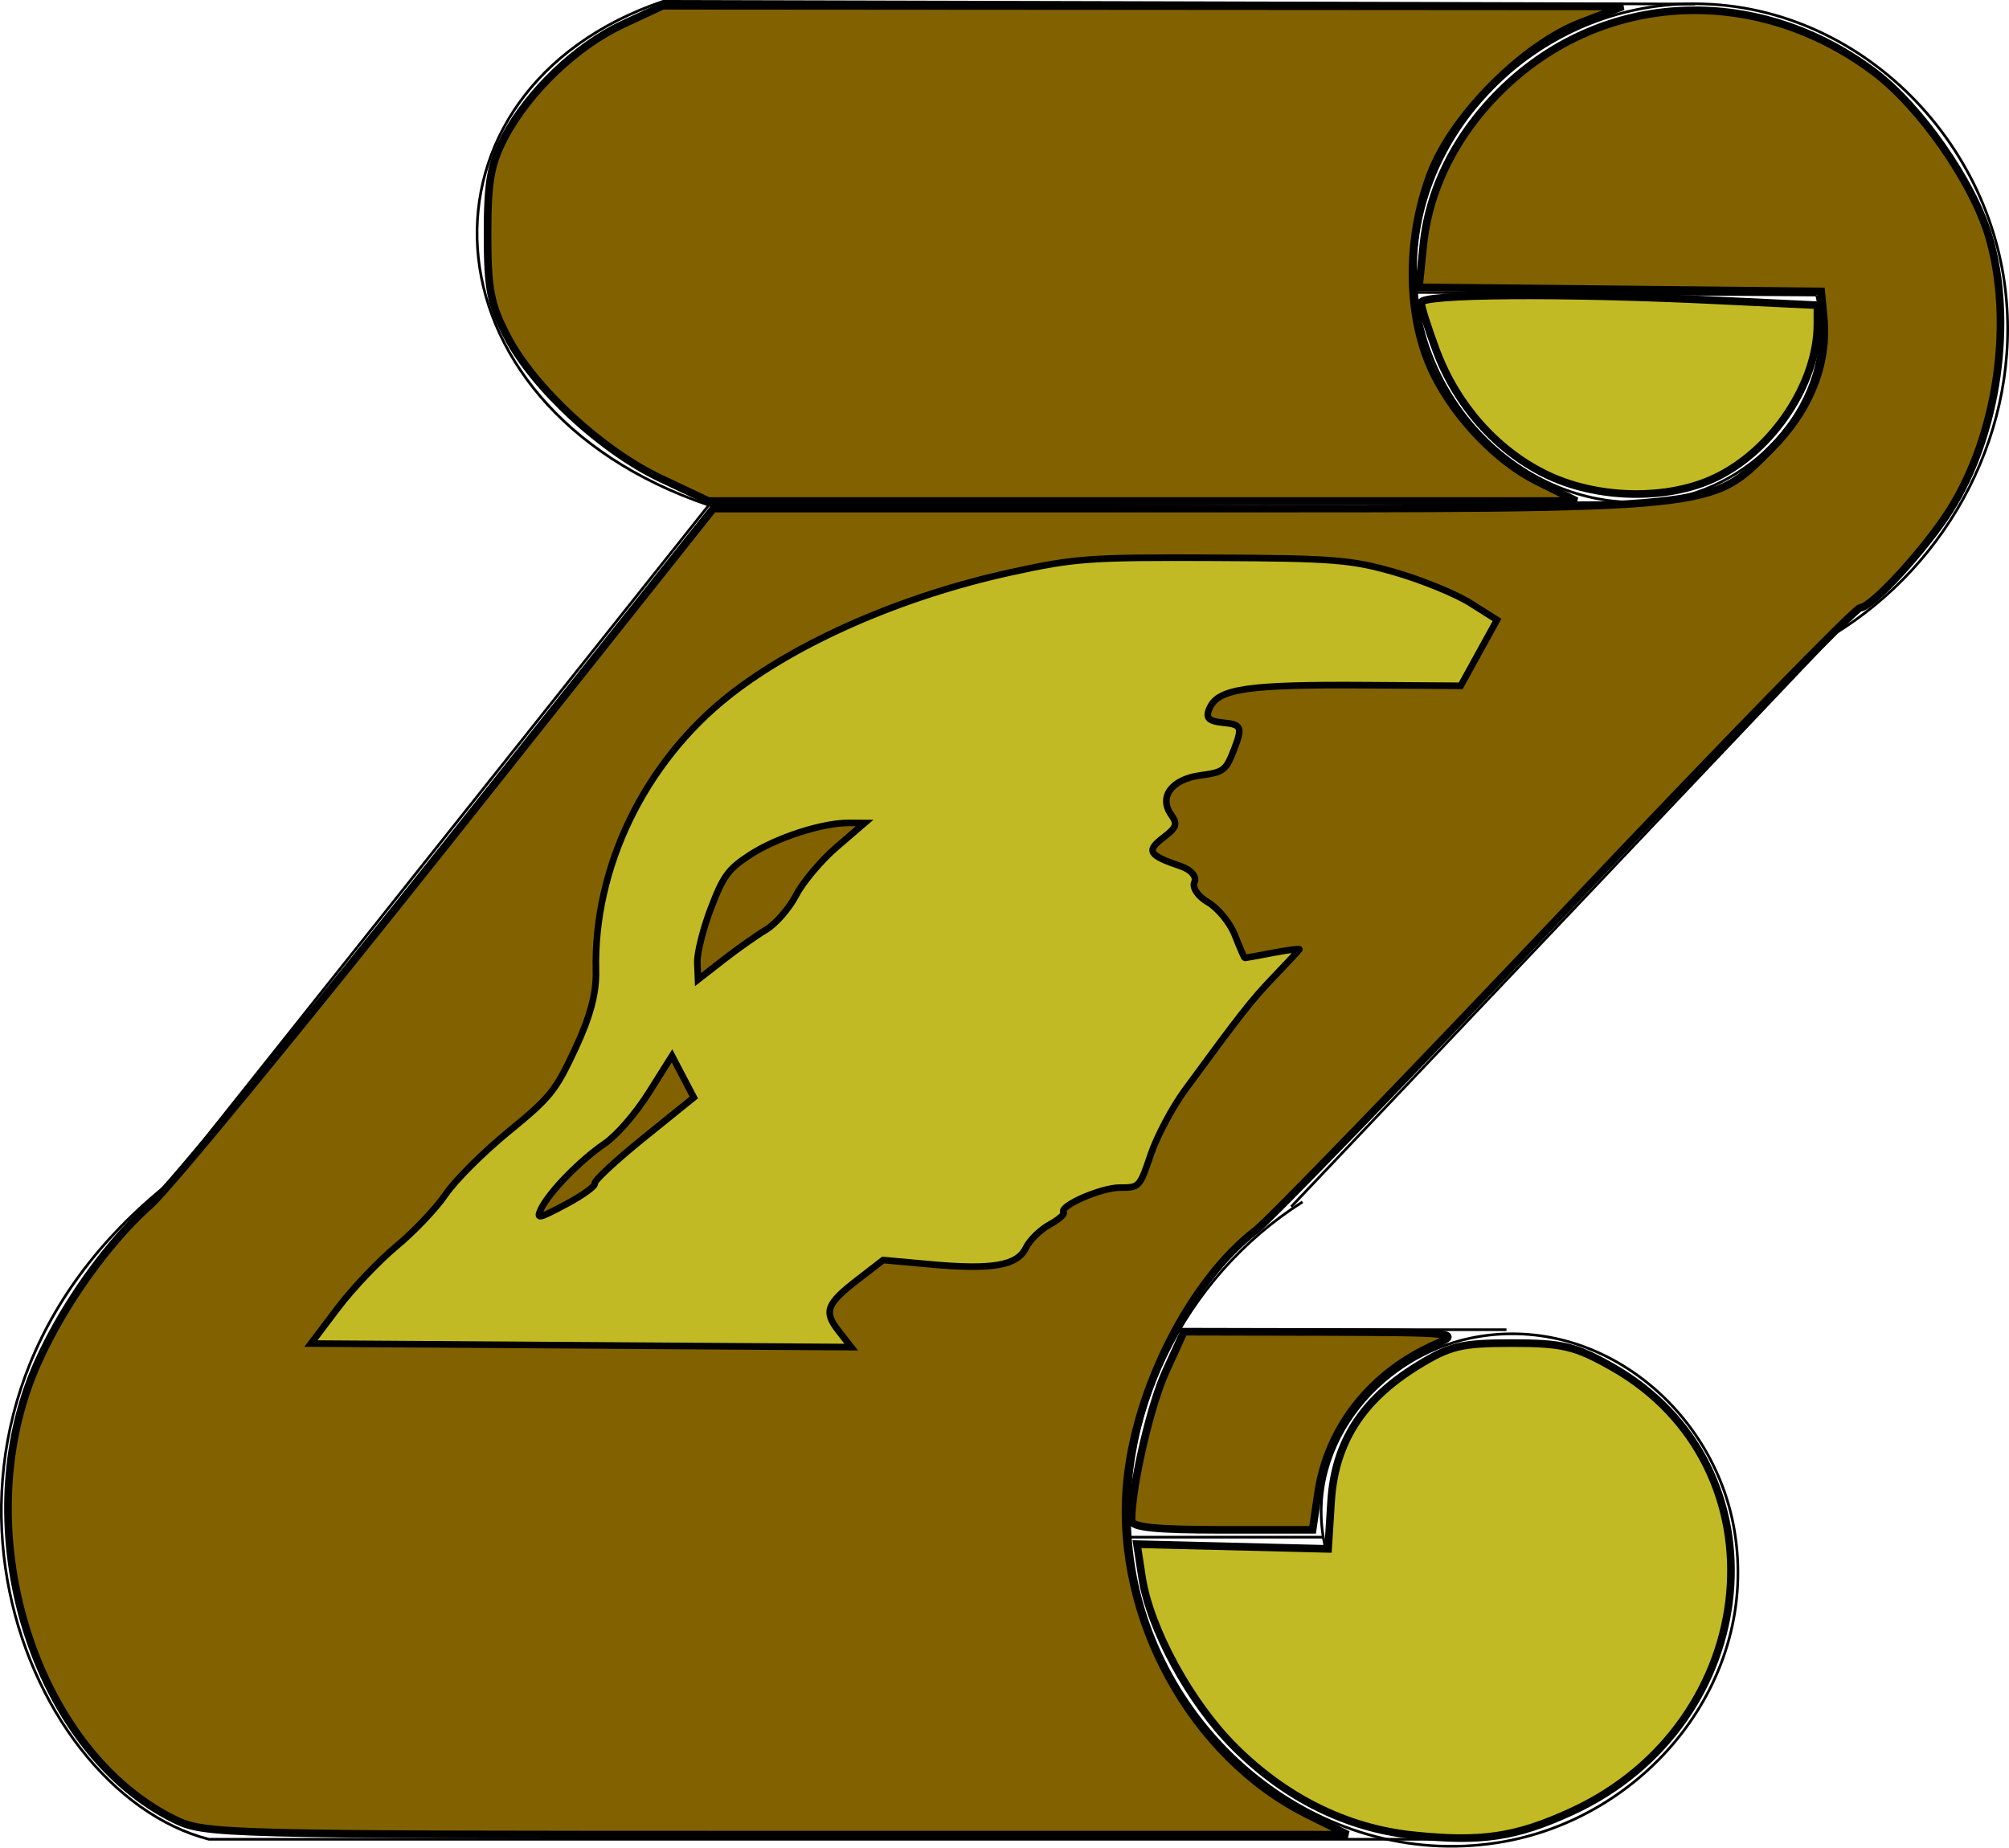 <?xml version="1.0" encoding="UTF-8" standalone="no"?>
<!-- Created with Inkscape (http://www.inkscape.org/) -->

<svg
   xmlns:dc="http://purl.org/dc/elements/1.1/"
   xmlns:cc="http://creativecommons.org/ns#"
   xmlns:rdf="http://www.w3.org/1999/02/22-rdf-syntax-ns#"
   xmlns:svg="http://www.w3.org/2000/svg"
   xmlns="http://www.w3.org/2000/svg"
   xmlns:sodipodi="http://sodipodi.sourceforge.net/DTD/sodipodi-0.dtd"
   xmlns:inkscape="http://www.inkscape.org/namespaces/inkscape"
   width="212.532mm"
   height="195.489mm"
   viewBox="0 0 753.066 692.677"
   id="svg4385"
   version="1.1"
   inkscape:version="0.91 r13725"
   sodipodi:docname="pergamino_bronze.svg">
  <defs
     id="defs4387" />
  <sodipodi:namedview
     id="base"
     pagecolor="#ffffff"
     bordercolor="#666666"
     borderopacity="1.0"
     inkscape:pageopacity="0.0"
     inkscape:pageshadow="2"
     inkscape:zoom="0.175"
     inkscape:cx="387.32667"
     inkscape:cy="375.251"
     inkscape:document-units="px"
     inkscape:current-layer="layer1"
     showgrid="false"
     inkscape:window-width="760"
     inkscape:window-height="403"
     inkscape:window-x="75"
     inkscape:window-y="75"
     inkscape:window-maximized="0"
     fit-margin-top="0"
     fit-margin-left="0"
     fit-margin-right="0"
     fit-margin-bottom="0" />
  <g
     inkscape:label="Capa 1"
     inkscape:groupmode="layer"
     id="layer1"
     transform="translate(1.143,-214.242)">
    <path
       sodipodi:type="spiral"
       style="fill:none;fill-rule:evenodd;stroke:#000000;stroke-width:1px;stroke-linecap:butt;stroke-linejoin:miter;stroke-opacity:1"
       id="path4399"
       sodipodi:cx="554.28571"
       sodipodi:cy="792.36218"
       sodipodi:expansion="1"
       sodipodi:revolution="1.987263"
       sodipodi:radius="144.1386"
       sodipodi:argument="-20.825245"
       sodipodi:t0="0.40572688"
       d="m 495.882,795.357 c -9.29,-36.981 18.743,-72.235 54.48,-79.508 46.907,-9.547 90.604,26.071 98.546,71.661 9.896,56.805 -33.395,109.025 -88.841,117.584 -66.689,10.294 -127.477,-40.717 -136.621,-106.021 -7.409,-52.911 18.846,-105.837 63.652,-134.231" />
    <path
       sodipodi:type="spiral"
       style="fill:none;fill-rule:evenodd;stroke:#000000;stroke-width:1px;stroke-linecap:butt;stroke-linejoin:miter;stroke-opacity:1"
       id="path4416"
       sodipodi:cx="622.85718"
       sodipodi:cy="326.64795"
       sodipodi:expansion="1"
       sodipodi:revolution="1.98726"
       sodipodi:radius="140.55284"
       sodipodi:argument="-11.379174"
       sodipodi:t0="0.405727"
       d="m 679.858,324.94 c 8.29,36.245 -19.772,70.033 -54.763,76.382 -45.928,8.334 -87.789,-27.297 -94.585,-71.908 -8.468,-55.584 34.82,-105.596 89.052,-112.789 65.229,-8.651 123.433,42.341 130.992,106.196 6.125,51.736 -20.569,102.788 -64.839,129.54" />
    <path
       style="fill:none;fill-rule:evenodd;stroke:#000000;stroke-width:1px;stroke-linecap:butt;stroke-linejoin:miter;stroke-opacity:1"
       d="M 482.857,666.648 694.286,443.791"
       id="path4418"
       inkscape:connector-curvature="0"
       sodipodi:nodetypes="cc" />
    <path
       style="fill:none;fill-rule:evenodd;stroke:#000000;stroke-width:1px;stroke-linecap:butt;stroke-linejoin:miter;stroke-opacity:1"
       d="m 545.714,903.791 -468.571,-1e-5 C 5.283,885.288 -47.696,744.751 62.773,657.378 L 264.555,403.641 618.108,402.631"
       id="path4420"
       inkscape:connector-curvature="0"
       sodipodi:nodetypes="ccc" />
    <path
       style="fill:none;fill-rule:evenodd;stroke:#000000;stroke-width:1px;stroke-linecap:butt;stroke-linejoin:miter;stroke-opacity:1"
       d="M 679.727,324.849 527.194,323.839"
       id="path4422"
       inkscape:connector-curvature="0" />
    <path
       style="fill:none;fill-rule:evenodd;stroke:#000000;stroke-width:1px;stroke-linecap:butt;stroke-linejoin:miter;stroke-opacity:1"
       d="m 494.869,790.53 -74.751,0"
       id="path4424"
       inkscape:connector-curvature="0" />
    <path
       style="fill:none;fill-rule:evenodd;stroke:#000000;stroke-width:1px;stroke-linecap:butt;stroke-linejoin:miter;stroke-opacity:1"
       d="m 563.56,712.748 -124.249,0"
       id="path4426"
       inkscape:connector-curvature="0" />
    <path
       style="fill:none;fill-rule:evenodd;stroke:#000000;stroke-width:1px;stroke-linecap:butt;stroke-linejoin:miter;stroke-opacity:1"
       d="m 634.27,215.753 -386.888,-1.01 c -97.357,33.042 -93.723,151.19 17.173,188.899"
       id="path4428"
       inkscape:connector-curvature="0"
       sodipodi:nodetypes="ccc" />
    <path
       style="opacity:1;fill:#826200;fill-opacity:1;stroke:#000000;stroke-width:2.857;stroke-opacity:1"
       d="M 64.033,896.223 C 13.901,871.407 -11.962,794.823 9.352,734.304 17.575,710.954 36.938,682.123 55.299,665.889 62.121,659.856 112.37,598.671 166.963,529.921 l 99.26,-125 176.425,0 c 202.182,0 197.232,0.503 220.102,-22.367 14.446,-14.446 21.388,-31.774 19.724,-49.239 l -0.935,-9.822 -75.395,-0.762 -75.395,-0.762 1.651,-16 c 2.306,-22.347 13.666,-43.798 32.131,-60.674 38.026,-34.753 94.035,-36.354 137.007,-3.915 17.088,12.9 36.793,41.157 42.796,61.372 9.418,31.713 3.378,74.286 -14.573,102.721 -9.233,14.625 -29.381,36.587 -33.588,36.609 -1.764,0.009 -51.422,50.961 -110.35,113.226 -58.929,62.265 -111.229,116.339 -116.223,120.165 -24.559,18.814 -45.434,60.059 -48.438,95.705 -4.188,49.691 24.37,101.707 67.694,123.296 l 15.232,7.591 -214.132,-0.002 C 80.083,902.06 75.59,901.943 64.033,896.223 Z"
       id="path4430"
       inkscape:connector-curvature="0" />
    <path
       style="opacity:1;fill:#c2ba24;fill-opacity:1;stroke:#000000;stroke-width:2.857;stroke-opacity:1"
       d="m 528.336,902.232 c -24.715,-2.606 -47.62,-13.973 -66.794,-33.147 -16.594,-16.594 -31.659,-44.28 -34.618,-63.619 l -1.883,-12.312 35.824,0.883 35.824,0.883 1.128,-17.798 c 1.392,-21.964 11.533,-37.954 32.158,-50.705 12.333,-7.625 16.515,-8.639 35.626,-8.639 18.926,0 23.631,1.115 37.367,8.854 66.045,37.211 57.295,133.629 -15.141,166.845 -20.861,9.566 -33.777,11.467 -59.491,8.755 z"
       id="path4432"
       inkscape:connector-curvature="0" />
    <path
       style="opacity:1;fill:#826200;fill-opacity:1;stroke:#000000;stroke-width:2.857;stroke-opacity:1"
       d="m 422.989,784.207 c 0.077,-12.733 7.057,-43.051 12.827,-55.714 l 6.835,-15 52.301,0.112 c 49.014,0.105 51.68,0.381 42.427,4.395 -24.464,10.613 -40.893,31.358 -44.513,56.208 l -1.977,13.571 -33.961,0 c -25.276,0 -33.956,-0.913 -33.94,-3.571 z"
       id="path4434"
       inkscape:connector-curvature="0" />
    <path
       style="opacity:1;fill:#826200;fill-opacity:1;stroke:#000000;stroke-width:2.857;stroke-opacity:1"
       d="m 246.453,393.571 c -21.945,-10.382 -47.254,-33.749 -57.328,-52.93 -6.392,-12.17 -7.507,-17.897 -7.512,-38.577 -0.005,-19.795 1.199,-26.553 6.507,-36.547 9.092,-17.116 26.975,-34.138 44.378,-42.241 l 14.755,-6.87 180,0.121 180,0.121 -15.714,6.026 c -21.82,8.367 -48.365,35.104 -56.519,56.928 -9.447,25.285 -8.861,54.646 1.504,75.32 8.249,16.452 23.635,32.371 38.402,39.729 l 14.877,7.414 -162.704,-0.002 -162.704,-0.002 -17.943,-8.488 z"
       id="path4436"
       inkscape:connector-curvature="0" />
    <path
       style="opacity:1;fill:#c2ba24;fill-opacity:1;stroke:#000000;stroke-width:2.857;stroke-opacity:1"
       d="m 577.821,391.812 c -18.255,-9.097 -32.971,-25.814 -40.545,-46.057 -3.155,-8.434 -5.737,-16.571 -5.737,-18.084 0,-3.203 52.325,-3.623 109.548,-0.878 l 39.023,1.872 0,7.083 c 0,22.029 -16.6,47.109 -38.053,57.495 -18.174,8.798 -44.907,8.203 -64.237,-1.43 z"
       id="path4438"
       inkscape:connector-curvature="0" />
  </g>
  <g
     inkscape:groupmode="layer"
     id="layer2"
     inkscape:label="Capa 2"
     transform="translate(1.143,-214.242)">
    <path
       style="opacity:1;fill:#c2ba24;fill-opacity:1;stroke:#000000;stroke-width:2.481;stroke-opacity:1"
       d="m 125.464,704.638 c 5.532,-7.318 15.434,-17.755 22.005,-23.193 6.571,-5.438 14.867,-14.187 18.437,-19.44 3.569,-5.254 14.154,-15.819 23.52,-23.477 15.757,-12.884 17.632,-15.213 25.077,-31.148 5.584,-11.953 7.955,-20.858 7.746,-29.103 -0.977,-38.679 18.149,-78.215 49.985,-103.33 25.386,-20.026 64.875,-37.283 105.678,-46.183 23.961,-5.226 29.41,-5.616 75.768,-5.417 45.118,0.194 51.712,0.723 68.167,5.467 10.02,2.889 22.705,8.084 28.189,11.544 l 9.971,6.291 -6.806,12.352 -6.806,12.352 -35.639,-0.235 c -43.846,-0.289 -54.965,1.29 -58.332,8.282 -1.892,3.928 -0.752,5.233 5.072,5.801 6.677,0.651 7.133,1.719 4.104,9.597 -3.211,8.351 -3.949,8.936 -12.74,10.12 -10.846,1.46 -15.756,8.082 -10.977,14.801 2.464,3.463 2.013,4.77 -2.946,8.538 -6.583,5.003 -5.568,6.649 6.642,10.773 3.721,1.257 5.978,3.919 5.016,5.915 -0.962,1.997 1.312,5.395 5.053,7.551 3.741,2.156 8.301,7.741 10.134,12.41 1.833,4.669 3.491,8.491 3.685,8.492 0.194,0.002 4.948,-0.871 10.565,-1.939 5.617,-1.068 10.07,-1.647 9.896,-1.286 -0.173,0.36 -4.376,4.881 -9.338,10.046 -8.507,8.854 -12.395,13.8 -33.565,42.702 -4.762,6.501 -10.537,17.396 -12.833,24.211 -4.11,12.197 -4.288,12.389 -11.444,12.342 -7.098,-0.047 -23.133,6.984 -21.201,9.296 0.535,0.64 -1.861,2.718 -5.323,4.618 -3.462,1.9 -7.419,5.789 -8.793,8.642 -3.235,6.717 -12.554,8.332 -35.858,6.211 l -17.662,-1.607 -9.231,7.122 c -12.107,9.342 -13.188,12.143 -7.496,19.433 l 4.753,6.088 -101.265,-0.667 -101.265,-0.667 10.058,-13.305 z m 96.328,-46.716 c -0.324,-0.966 7.9,-8.612 18.275,-16.991 l 18.863,-15.234 -4.087,-7.8 -4.087,-7.801 -8.642,13.718 c -4.954,7.864 -12.04,16.043 -16.604,19.167 -9.289,6.357 -20.788,18.155 -23.809,24.427 -1.939,4.026 -1.175,3.888 9.284,-1.671 6.268,-3.332 11.132,-6.849 10.808,-7.815 z m 64.205,-95.109 c 3.636,-2.182 8.697,-7.999 11.264,-12.946 2.564,-4.942 9.394,-13.055 15.178,-18.03 l 10.515,-9.046 -5.852,-0.039 c -9.885,-0.065 -27.046,5.461 -36.99,11.912 -8.273,5.367 -10.132,7.897 -14.795,20.14 -2.934,7.701 -5.216,16.858 -5.072,20.348 l 0.262,6.346 9.444,-7.362 c 5.194,-4.049 12.415,-9.145 16.046,-11.324 z"
       id="path4302"
       inkscape:connector-curvature="0" />
  </g>
</svg>

